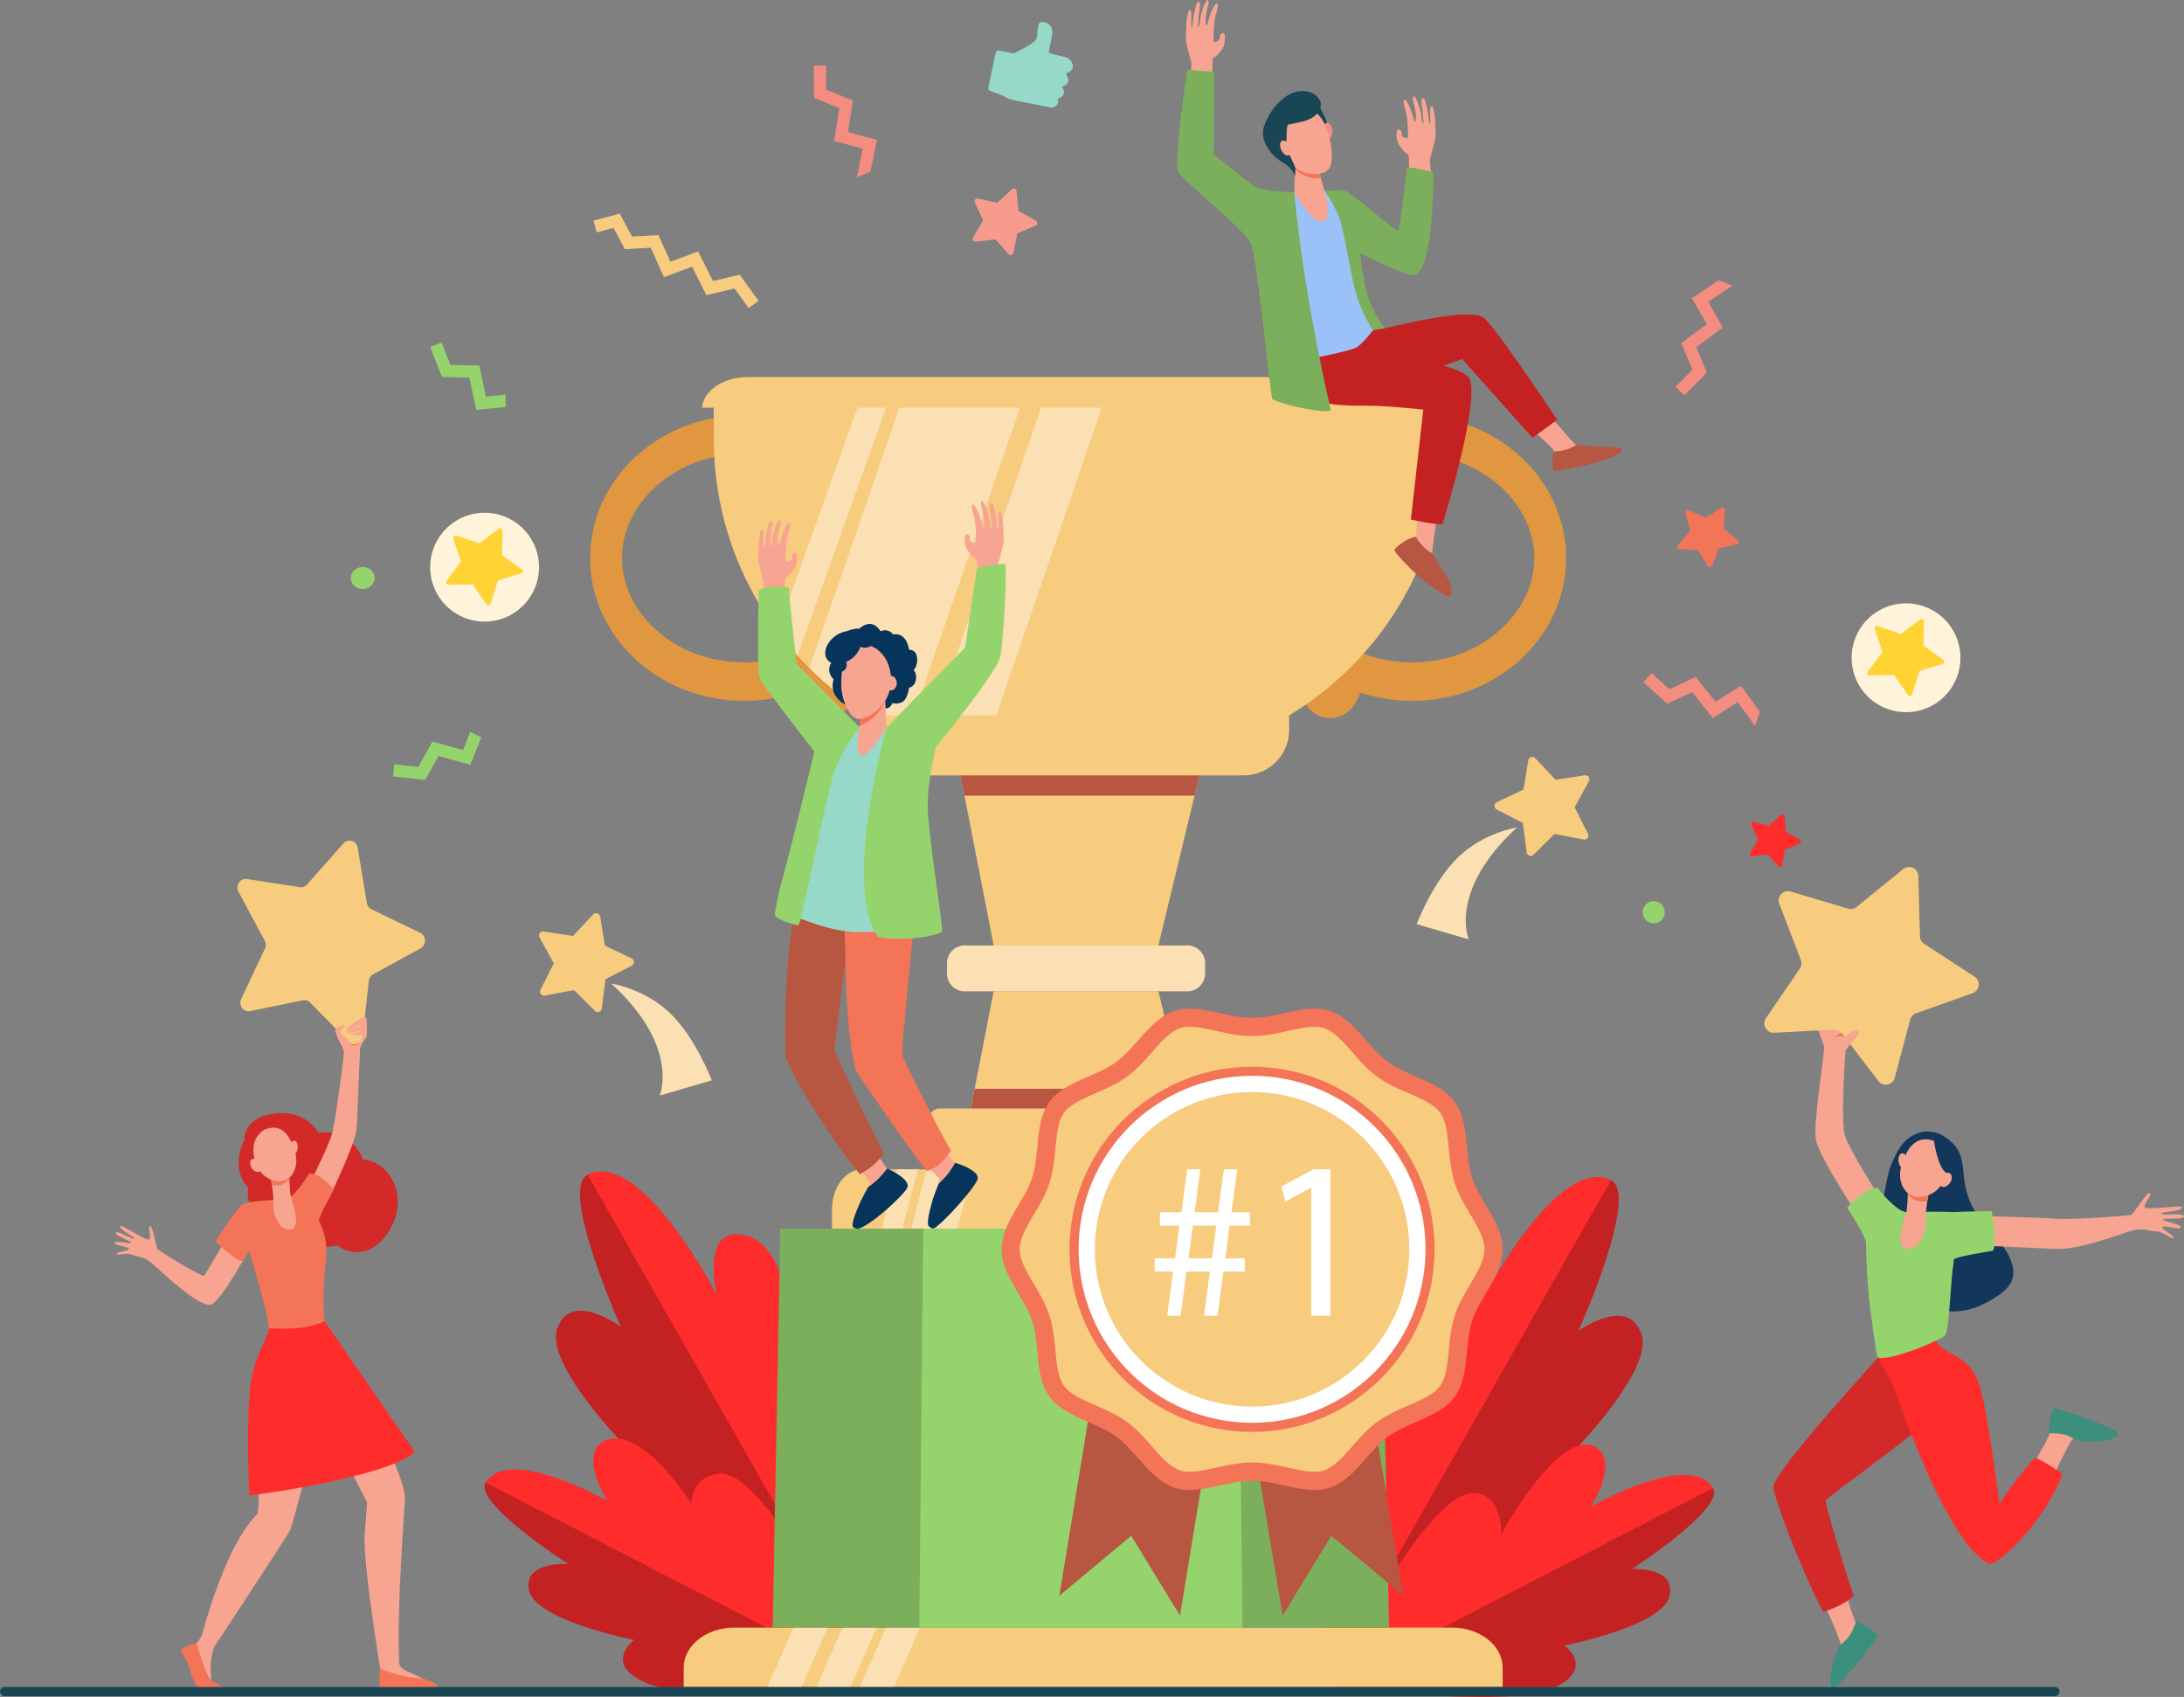 <svg id="Layer_1" data-name="Layer 1" xmlns="http://www.w3.org/2000/svg" viewBox="0 0 1897.45 1473.88"><rect x="0" y="0" width="1897.45" height="1473.88" fill="#808080" stroke="none"/><defs><style>.cls-1{fill:#c42222;}.cls-2{fill:#ff2c2c;}.cls-3{fill:#13375b;}.cls-4{fill:#f7a491;}.cls-5{fill:#d32929;}.cls-6{fill:#3c8f7c;}.cls-7{fill:#95d46c;}.cls-8{fill:#f47458;}.cls-9{fill:#f7cc7f;}.cls-10{fill:#f47257;}.cls-11{fill:#e0973f;}.cls-12{fill:#fae0b2;}.cls-13{fill:#b75742;}.cls-14{fill:#7caf5b;}.cls-15{fill:#184655;}.cls-16{fill:#fff;}.cls-17{fill:#f8a492;}.cls-18{fill:#9bc1f9;}.cls-19{fill:#f48c7f;}.cls-20{fill:#07345a;}.cls-21{fill:#96d9c9;}.cls-22{fill:#f79c8d;}.cls-23{fill:#fff3d9;}.cls-24{fill:#fed333;}</style></defs><title>isometric_success</title><path class="cls-1" d="M1832.55,1995.48s186.12-91.77,218.12-139.63-15-50.57-15-50.57,83-80.78,71.37-114.78-54.71-2.82-54.71-2.82,53.4-118.88,28.22-130.83c-46.9-22.26-112.69,105.65-112.69,105.65s14.14-55.57-18.16-53.76c-48.71,2.72-46.69,128.41-46.69,128.41s-5.5-48.19-34.86-32.54C1815.44,1732.7,1832.55,1995.48,1832.55,1995.48Z" transform="translate(-680.94 -531.79)"/><path class="cls-2" d="M1857.51,1685.17c22.92-12.72,45.76,24.46,45.76,24.46s-2.32-98.17,46.39-100.89c32.3-1.81,18.16,53.76,18.16,53.76s65.79-127.91,112.69-105.65l-248.17,436.58C1830.59,1963,1812.1,1710.37,1857.51,1685.17Z" transform="translate(-680.94 -531.79)"/><path class="cls-1" d="M1837.36,1996.61s152.22,18.91,191.63,2.06,11.17-37.66,11.17-37.66,84.62-16.63,91.15-42.59-32.51-23.89-32.51-23.89,81.15-52.54,70.3-70.23c-20.21-32.94-113.22,20.1-113.22,20.1s31.4-28.91,10.52-40.91c-31.49-18.09-81.31,61.13-81.31,61.13s3.1-19.53-21.57-21.69C1919.25,1839,1837.36,1996.61,1837.36,1996.61Z" transform="translate(-680.94 -531.79)"/><path class="cls-2" d="M1962.52,1828.74c24.67,2.16,22.57,35.88,22.57,35.88s50.72-93.9,82.21-75.81c20.88,12-3.83,51.4-3.83,51.4s85.42-48.85,105.63-15.91l-332.2,171.47C1848.2,1976,1921.17,1825.11,1962.52,1828.74Z" transform="translate(-680.94 -531.79)"/><path class="cls-1" d="M1439.48,1990.68s-186.11-91.77-218.12-139.63,15.05-50.57,15.05-50.57-83.06-80.78-71.37-114.78,55.28-1.51,55.28-1.51-54-120.19-28.8-132.14c46.9-22.26,112.7,105.65,112.7,105.65s-14.14-55.57,18.16-53.76c48.7,2.72,46.69,128.41,46.69,128.41s5.5-48.19,34.86-32.53C1456.6,1727.9,1439.48,1990.68,1439.48,1990.68Z" transform="translate(-680.94 -531.79)"/><path class="cls-2" d="M1414.52,1680.37c-22.92-12.72-45.75,24.46-45.75,24.46s2.31-98.17-46.39-100.89c-32.3-1.81-18.16,53.76-18.16,53.76s-65.8-127.91-112.7-105.65l248.18,436.59C1441.45,1958.15,1459.94,1705.57,1414.52,1680.37Z" transform="translate(-680.94 -531.79)"/><path class="cls-1" d="M1434.67,1991.82s-152.21,18.9-191.63,2.06-11.16-37.66-11.16-37.66-84.63-16.64-91.16-42.59,33.87-23.41,33.87-23.41-82.5-53-71.65-70.72c20.21-32.94,113.22,20.11,113.22,20.11s-31.4-28.92-10.52-40.91c31.48-18.1,81.3,61.12,81.3,61.12s-3.09-19.53,21.58-21.69C1352.79,1834.25,1434.67,1991.82,1434.67,1991.82Z" transform="translate(-680.94 -531.79)"/><path class="cls-2" d="M1305.92,1811.68c-24.67,2.17-24.28,26.13-24.28,26.13s-45.42-71.89-76.9-53.8c-20.88,12,3.82,51.4,3.82,51.4s-85.41-48.85-105.62-15.91L1435.13,1991C1423.84,1971.24,1347.27,1808.06,1305.92,1811.68Z" transform="translate(-680.94 -531.79)"/><path class="cls-3" d="M2323.49,1544.73c4.58-11,9.24-22.06,21.12-27.64,9.61-4.52,19.66-2.82,28.2,3.61,24.21,18.2,3.11,38.26,30.67,72.77,8.56,10.73,18.92,19.39,24.06,32,7.18,17.59-1.38,26-15.08,34.47-65.59,40.31-100-42.47-98.74-61.4C2314.64,1584.41,2320.54,1551.83,2323.49,1544.73Z" transform="translate(-680.94 -531.79)"/><path class="cls-4" d="M2284,1911.8a187.36,187.36,0,0,0,9,28.92c.33.72,3.35,3.3,3.71,4-.95,18-12,29.07-22.5,37,2-9.13,6.84-19.7,6.1-21.69a255.34,255.34,0,0,0-15.31-35.75C2273.92,1923,2276.91,1917.5,2284,1911.8Z" transform="translate(-680.94 -531.79)"/><path class="cls-5" d="M2324.48,1697.91l55.84,42.41s-27.65,26.6-38,36.48-74.36,55.92-75.26,58.19c-.67,1.68,14.56,54.6,24.38,82.85-5.9,6-18.9,11.94-26.6,13.89-19.35-36.94-43.14-100-43.14-108.54C2221.68,1809.25,2324.48,1697.91,2324.48,1697.91Z" transform="translate(-680.94 -531.79)"/><path class="cls-4" d="M2481.11,1782.52c-1.82,1.77-14,25.39-18.56,38-6.75-4.26-10.83-9.32-18.38-12.18,5.95-8.61,17.56-29.34,18.51-34.27,2.27-11.7,4.92-13.42,4.92-13.42s39.23,13.27,41.84,17S2488.44,1775.37,2481.11,1782.52Z" transform="translate(-680.94 -531.79)"/><path class="cls-6" d="M2462.23,1776.7c-3.05,0,.26-13.75,1-16.92.78-3.56,2.85-4.63,3.36-4.76,1.39-.34,45,14.41,52.35,19.71a8.42,8.42,0,0,1,1.53,1.75c4,7.52-31.9,9-37.07,5.66C2478.76,1779.22,2475.92,1776.66,2462.23,1776.7Z" transform="translate(-680.94 -531.79)"/><path class="cls-2" d="M2312.55,1710.43l48.74-19.69c-.19.08.3,2,.34,2.13,4.57,17.79,29,10.93,39,41.84,7.11,21.84,17.53,103.52,17.53,103.52s7.38-14,30.31-39.88c1.78-2,24.37,13.52,24.37,13.52-16.8,44.54-58.06,80.73-63.64,78.17-37.74-17.32-83.07-153.93-83-153.92C2321.92,1727.76,2312.55,1710.43,2312.55,1710.43Z" transform="translate(-680.94 -531.79)"/><path class="cls-4" d="M2310.75,1566.66s-22.85-36.19-26.83-48.23,0-69.37.34-73.45,14.2-15.21,12-18.41-21.25-5.82-24.45-5.19-9.42,0-12,2.63c-.34.33,6.06,15.43,5.93,17.77-.91,16-10,66.85-7,80.6,3.41,15.82,37.36,66.37,37.36,66.37Z" transform="translate(-680.94 -531.79)"/><path class="cls-4" d="M2393.76,1587.74s61.15,1.52,74.58,2.62,62.14-2.95,64-3.17,14.36-21.35,16.44-19.08-6.95,10.48-4.16,12.61,32.75-2.64,32.36-.43c-.75,4.15-18.23,3.62-18.21,5.62s18.3-1.12,19.54,2.2-17.59,1.35-18.34,2.83,17.46,4.2,15.6,7.29c-1,1.68-16.14-2.8-16.06-.51s11.1,7.49,9.75,9.31-8.66-5.59-15.06-5.69-11-3.43-21.2-.62-45.05,16.84-66.85,15.81-70-3.18-70-3.18Z" transform="translate(-680.94 -531.79)"/><path class="cls-7" d="M2304,1651.59c-.83-10.08-2.24-37.3-1.79-40.64-3-10.48-14.18-26-16.51-30.4,0,0,15.1-17.11,26.29-17,0,0,11.92,15,20.76,19.65.13,0,3.13,1.33,4.44,1.33,8.54-.07,38.36-1,43.93.69l-3.15,46.09c-1.61,2.64-3.55,55.64-6.85,60s-51.31,24.22-59.27,19.09C2311.55,1710.24,2305.7,1672,2304,1651.59Z" transform="translate(-680.94 -531.79)"/><path class="cls-7" d="M2365.6,1586.33c5.5-2.63,45.69-2.54,45.69-2.54s5.56,27.72,1.07,34.38c0,0-35.6,5.3-34.59,8.22Z" transform="translate(-680.94 -531.79)"/><path class="cls-4" d="M2356.66,1567.59s-3.09,16-2.47,22.3-2.36,26.63-15.71,26.7-2.53-25.84-1.28-32,1.56-25.32,1.56-25.32Z" transform="translate(-680.94 -531.79)"/><path class="cls-8" d="M2338.48,1568.85c.21-5.23.28-9.6.28-9.6l17.9,8.34s-.63,3.27-1.27,7.44C2347.56,1576.6,2341.88,1573.7,2338.48,1568.85Z" transform="translate(-680.94 -531.79)"/><path class="cls-4" d="M2363.2,1523.47a22.13,22.13,0,0,1,9.42,12.12c2.52,8.29-.35,29.69-18.16,34.86s-25.54-11.78-21.87-25S2344.24,1515.39,2363.2,1523.47Z" transform="translate(-680.94 -531.79)"/><path class="cls-4" d="M2330.36,1540.28c.35,3.56,2.31,6.28,4.38,6.08s3.48-3.26,3.13-6.82-2.32-6.28-4.39-6.07S2330,1536.72,2330.36,1540.28Z" transform="translate(-680.94 -531.79)"/><path class="cls-6" d="M2293.16,1941.16c1-2.87,12.7,5.75,15.44,7.48,3.09,1.95,3.39,4.25,3.33,4.78-.14,1.39-27.81,38-36.09,43.19a4.92,4.92,0,0,1-3,.39c-4.75-1.65,1.88-31,7.85-37C2284.57,1956.15,2288.54,1954,2293.16,1941.16Z" transform="translate(-680.94 -531.79)"/><path class="cls-9" d="M2394.69,1394.42l-49.09,17.45a8.07,8.07,0,0,0-5.09,5.53l-13.44,50.47a8,8,0,0,1-14.18,2.82l-31.79-41.45a8.07,8.07,0,0,0-6.82-3.15l-52,2.71a8.1,8.1,0,0,1-7.09-12.66l29.45-43.07a8.12,8.12,0,0,0,.87-7.48l-18.72-48.79a8.06,8.06,0,0,1,9.8-10.65l50,14.83a8,8,0,0,0,7.36-1.46l40.46-32.87a8.07,8.07,0,0,1,13.14,6.07L2349,1345a8.12,8.12,0,0,0,3.68,6.57l43.73,28.48A8.1,8.1,0,0,1,2394.69,1394.42Z" transform="translate(-680.94 -531.79)"/><path class="cls-4" d="M2296,1427.07c1.83,2.69-8.09,11.21-10.84,15.92l-6.23-8.49C2282,1433.9,2293.86,1424,2296,1427.07Z" transform="translate(-680.94 -531.79)"/><path class="cls-3" d="M2361.11,1522.38s3.23,23.88,10.95,28.19,4.49,14.9,4.49,14.9,7-24.59.9-32.49S2361.11,1522.38,2361.11,1522.38Z" transform="translate(-680.94 -531.79)"/><path class="cls-4" d="M2367.49,1554c-2.09,3.11-2.08,6.78,0,8.19s5.5,0,7.6-3.07,2.08-6.78,0-8.19S2369.58,1550.89,2367.49,1554Z" transform="translate(-680.94 -531.79)"/><path class="cls-10" d="M2281,1429.07a2.09,2.09,0,0,0,.14.17l2.26,3c-1.66-.45-4.83-1.35-7.91.76C2275.45,1433,2276.47,1430.77,2281,1429.07Z" transform="translate(-680.94 -531.79)"/><path class="cls-4" d="M939.41,1694.36c.6.25-7.95,11.28-16.28,19.07-6.72,8.43-13,18.41-15.19,29.29-3.3,16.55-.55,98.28-3.43,104.1-24.65,24.1-42.5,84.59-47.51,103a19.77,19.77,0,0,1-5.7,9.36h0l1.1,20.86,12.25,11.28s-2.73-17,2.72-29.6c0,0,62.07-94,65.75-101.18,7-20.46,32.68-125.3,32.68-125.3l6-24.1Z" transform="translate(-680.94 -531.79)"/><path class="cls-8" d="M837.88,1965.93s7.75,12,8.42,16.61,4.79,15.21,9.36,15.88c1,.15,18.8,1.46,18.67-.76-.1-1.7-6.53-4.12-9.52-6.19-5.16-3.56-13.17-32.59-13.17-32.59S838.22,1962.21,837.88,1965.93Z" transform="translate(-680.94 -531.79)"/><path class="cls-4" d="M992.46,1730.59s40,85.48,40.24,100.51c.21,12.88-7,85.16-5,145.35.07,2.18,2.82,5.06,6.83,6.9,2.25,1,13.14,5.9,13.14,5.9l1.5,3.89-37.5-2.67-.53-10.24s-14.92-90-13.4-115.5c.24-4,2.18-28,2.18-28l-45.09-87,28.36-37.26Z" transform="translate(-680.94 -531.79)"/><path class="cls-5" d="M996.21,1538.73c-6.06-16.14-21.88-25.92-38.36-22.9a36.15,36.15,0,0,0-22.66-16.18c-18.1-3.88-42.57,3.27-41.91,22.43-7,12.87-7.29,31.27,3.46,41.06-3.74,17.31,12.47,34,33.54,33.43,7.34,12.1,21.32,19.89,35.22,18.23,3.34-.4,8.43-1.23,9.27-1-1.06-.19,22.33,17.74,42.15-9.84C1037.15,1575.79,1022.94,1541.73,996.21,1538.73Z" transform="translate(-680.94 -531.79)"/><path class="cls-4" d="M993.82,1441.92a37,37,0,0,1,3.6-6.59l1.56-2.28c.19-.41.34-.75.42-1,.68-2,.16-8.52.16-8.52l-13.68,3.31-3,7.9c-3-1.41-8.24-12-10.14-9.45-2.24,3,6.21,16,6.88,19.53s-7.27,58.22-9.56,69.08-17.77,41.18-17.77,41.18l14.16,18s22.69-46.23,24.18-60.35c.16-1.48.34-3.7.53-6.45Z" transform="translate(-680.94 -531.79)"/><path class="cls-4" d="M899.54,1613.19l-16.8-14.25s-13.61,22.69-24.51,41.19c-10.82-3.91-38.76-22.13-40.14-23s-4.44-21.43-6.81-20.34,1.82,10.87-1.06,11.6-24.38-13.65-24.82-11.73c-.83,3.6,12.84,9.32,12.15,10.93s-13.74-7.34-15.82-5.11,13.11,7.27,13.19,8.73-14.89-2.77-14.5.37c.22,1.7,13.4,3.42,12.57,5.24s-11.1,2.11-10.67,4.05,8.57-1.45,13.54.73,9.64,1.11,16.58,6.95,41,39.22,51.64,36.36C873.36,1662.45,899.54,1613.19,899.54,1613.19Z" transform="translate(-680.94 -531.79)"/><path class="cls-8" d="M900.82,1833.27s0,0,0,0Z" transform="translate(-680.94 -531.79)"/><path class="cls-8" d="M958,1592c1.07-6.57,11.24-23,12.85-27,0,0-11.79-15-21.36-13.85,0,0-12.87,21.32-20.18,22s-33,1.83-37.55,4.56-23.64,32.12-23.64,32.12,17.19,17.56,24.11,17.52c0,0,3.68-7.24,5.14-8.82,1,3.36,17.06,55.26,17,67l.13.1a33.63,33.63,0,0,0,48.37-6.22h0a267,267,0,0,1-.59-31.1C963.54,1624.94,968.27,1612.51,958,1592Z" transform="translate(-680.94 -531.79)"/><path class="cls-2" d="M1041.39,1792.78l-78.47-113.37a77,77,0,0,1-14.59,4.67c-11.25,2.17-22.52,1.82-33.91,1.45a7.14,7.14,0,0,1-.07,1.11c-1.3,9.35-13.7,23.82-16.26,52.18-2.9,32.19-1.14,88.11-.16,91.78C950.1,1824.26,1026.58,1808.31,1041.39,1792.78Z" transform="translate(-680.94 -531.79)"/><path class="cls-8" d="M995.63,1433.4s-4.93,3.3-9.12,2.24a17.13,17.13,0,0,1-6.11-2.62s2.31,4.22,5.73,6.06C992,1442.24,995.63,1433.4,995.63,1433.4Z" transform="translate(-680.94 -531.79)"/><path class="cls-9" d="M898.33,1410,944,1400.6a7,7,0,0,1,6.42,2l33.36,33.92a7.13,7.13,0,0,0,12.17-4.49l5.45-48.23a7.51,7.51,0,0,1,3.79-5.76l41.15-22.58A7.67,7.67,0,0,0,1046,1342l-42.26-20.4a7.46,7.46,0,0,1-4.08-5.55l-7.93-47.88a7.13,7.13,0,0,0-12.39-3.84l-31.56,35.62a7,7,0,0,1-6.32,2.33l-46-7c-5.9-.9-10.22,5.66-7.3,11.1l22.75,42.41a7.81,7.81,0,0,1,.18,7l-20.53,43.55C887.83,1404.89,892.48,1411.22,898.33,1410Z" transform="translate(-680.94 -531.79)"/><path class="cls-4" d="M916.09,1554.23s2.76,14.86,2.2,20.72,2.11,24.76,14,24.82,2.26-24,1.14-29.77-1.39-23.52-1.39-23.52Z" transform="translate(-680.94 -531.79)"/><path class="cls-8" d="M932.31,1555.4c-.18-4.87-.24-8.92-.24-8.92l-16,7.75s.56,3,1.13,6.91C924.21,1562.6,929.28,1559.91,932.31,1555.4Z" transform="translate(-680.94 -531.79)"/><path class="cls-4" d="M910.24,1513.21a20.42,20.42,0,0,0-8.4,11.27c-2.26,7.71.31,27.6,16.21,32.4s22.8-11,19.53-23.27S927.17,1505.7,910.24,1513.21Z" transform="translate(-680.94 -531.79)"/><path class="cls-4" d="M939.57,1528.84c-.31,3.31-2.07,5.83-3.92,5.65s-3.1-3-2.78-6.34,2.06-5.83,3.91-5.64S939.88,1525.53,939.57,1528.84Z" transform="translate(-680.94 -531.79)"/><path class="cls-4" d="M906.42,1541.59c1.86,2.89,1.86,6.3,0,7.62s-4.91,0-6.78-2.86-1.86-6.3,0-7.62S904.55,1538.7,906.42,1541.59Z" transform="translate(-680.94 -531.79)"/><path class="cls-4" d="M997.94,1415.25c-3.08-.6-16.14,9.65-16,11.18s12.86-5,13.22-3.92c.28.82-14.26,4.63-13.5,6.09.52,1,13.57-1.75,13.91-1.11.55,1-10.88,1.42-10.15,2.53.86,1.28,11.74.75,11.74.75s2.19-3.52,2.42-4.84a10.69,10.69,0,0,0,.05-2.26c0-.72.28-1.35.18-2.16C999.38,1418.21,999.65,1415.58,997.94,1415.25Z" transform="translate(-680.94 -531.79)"/><path class="cls-4" d="M980.54,1423.09l-4.86,6-3.2-2.39a1.6,1.6,0,0,1,.1-1.34C973,1424.54,980.44,1420.87,980.54,1423.09Z" transform="translate(-680.94 -531.79)"/><path class="cls-8" d="M1011.57,1997.61h47.36c1.75-.16,2.18-1.57,1.57-2.44-1.25-1.8-6.77-3.12-13-6-10.9,1.14-34.62-6.31-36.34-8.8C1010.19,1985.39,1010.59,1997.39,1011.57,1997.61Z" transform="translate(-680.94 -531.79)"/><path class="cls-4" d="M976,1428.68s6.43,3.93,9.09,8.51a11.07,11.07,0,0,1,1.43,8.4l-11-13.55Z" transform="translate(-680.94 -531.79)"/><path class="cls-11" d="M1917.48,892.83c-1.15,5.38-2.19,10.94-5,15.44q-7.21,8.72-13.66,18c3-.21,6-.35,9-.35,29.67,0,57.27,10.45,77.73,29.42,18.28,17,28.35,38.68,28.35,61.18s-10.07,44.23-28.35,61.19c-20.46,19-48.06,29.41-77.73,29.41s-57.12-10.39-77.56-29.27c-1.49,4.41-3,8.79-4.45,13.19-10,5.07-17,17-17,30.93,0,18.52,12.43,33.54,27.76,33.54,12.06,0,22.29-9.31,26.13-22.28a142.68,142.68,0,0,0,45.15,7.29c73.86,0,133.73-55.52,133.73-124C2041.53,951,1986.81,897.43,1917.48,892.83Z" transform="translate(-680.94 -531.79)"/><path class="cls-11" d="M1317.75,892.83c1.15,5.38,2.19,10.94,5,15.44q7.21,8.72,13.67,18c-3-.21-6-.35-9-.35-29.67,0-57.27,10.45-77.73,29.42-18.28,17-28.35,38.68-28.35,61.18s10.07,44.23,28.35,61.19c20.46,19,48.06,29.41,77.73,29.41s57.12-10.39,77.56-29.27c1.49,4.41,3,8.79,4.45,13.19,10,5.07,17,17,17,30.93,0,18.52-12.43,33.54-27.76,33.54-12.06,0-22.29-9.31-26.13-22.28a142.58,142.58,0,0,1-45.15,7.29c-73.86,0-133.73-55.52-133.73-124C1193.7,951,1248.42,897.43,1317.75,892.83Z" transform="translate(-680.94 -531.79)"/><path class="cls-9" d="M1936.72,878.71V913c0,154.71-125.45,280.16-280.17,280.16-71.26-.95-120.15,6.42-187.8-23.53-97.49-42.75-167.67-140.71-167.67-256.63V878.71Z" transform="translate(-680.94 -531.79)"/><path class="cls-12" d="M1468.75,1169.58l.21.09,100.71-291H1464.83L1384.11,1112A280.52,280.52,0,0,0,1468.75,1169.58Z" transform="translate(-680.94 -531.79)"/><path class="cls-12" d="M1534.27,1189.21l106.26-310.5h-52.66L1486,1176.55A254,254,0,0,0,1534.27,1189.21Z" transform="translate(-680.94 -531.79)"/><path class="cls-12" d="M1373.89,1101.3l79.48-222.59h-25l-71.9,201.4Q1364.65,1091.15,1373.89,1101.3Z" transform="translate(-680.94 -531.79)"/><path class="cls-9" d="M1909,859.31H1330.43c-21.12,0-38.33,11.75-39.54,26.55h657.62C1947.29,871.06,1930.08,859.31,1909,859.31Z" transform="translate(-680.94 -531.79)"/><polygon class="cls-9" points="830.54 653.13 863.27 821.16 1006.41 821.16 1046.97 653.13 830.54 653.13"/><polygon class="cls-13" points="1046.98 653.14 1037.83 691.06 837.94 691.06 830.55 653.14 1046.98 653.14"/><polygon class="cls-9" points="1046.98 1029.05 830.55 1029.05 846.77 945.64 863.26 861 1006.43 861 1026.86 945.64 1046.98 1029.05"/><polygon class="cls-13" points="1046.98 1029.05 830.55 1029.05 846.77 945.64 1026.86 945.64 1046.98 1029.05"/><path class="cls-12" d="M838.16,821.17h193.36A15.44,15.44,0,0,1,1047,836.61v8.94A15.45,15.45,0,0,1,1031.52,861H838.16a15.44,15.44,0,0,1-15.44-15.44v-8.95a15.44,15.44,0,0,1,15.44-15.44Z"/><path class="cls-9" d="M816.24,962.8H1054a9,9,0,0,1,9,9v45.92a0,0,0,0,1,0,0H807.29a0,0,0,0,1,0,0V971.76A9,9,0,0,1,816.24,962.8Z"/><path class="cls-9" d="M1828.35,1582.26V1599h-424.6v-16.7c0-19.23,11.74-34.85,26.2-34.85h372.19C1816.61,1547.41,1828.35,1563,1828.35,1582.26Z" transform="translate(-680.94 -531.79)"/><polygon class="cls-12" points="822.77 1015.63 809.34 1067.17 791.62 1067.17 805.05 1015.63 822.77 1015.63"/><polygon class="cls-12" points="797.4 1015.63 783.97 1067.17 766.23 1067.17 779.68 1015.63 797.4 1015.63"/><polygon class="cls-12" points="845.33 1015.63 831.9 1067.17 814.15 1067.17 827.61 1015.63 845.33 1015.63"/><path class="cls-9" d="M1986.44,1980.31V1997h-711.5v-16.69c0-19.24,19.67-34.85,43.91-34.85h623.68C1966.77,1945.46,1986.44,1961.07,1986.44,1980.31Z" transform="translate(-680.94 -531.79)"/><polygon class="cls-12" points="761.51 1413.67 739 1465.21 709.31 1465.21 731.82 1413.67 761.51 1413.67"/><polygon class="cls-12" points="719 1413.67 696.49 1465.21 666.76 1465.21 689.3 1413.67 719 1413.67"/><polygon class="cls-12" points="799.31 1413.67 776.8 1465.21 747.07 1465.21 769.62 1413.67 799.31 1413.67"/><path class="cls-9" d="M1800.94,1153.16v12.6a39.45,39.45,0,0,1-39.44,39.48h-285a39.47,39.47,0,0,1-39.48-39.48v-12.6Z" transform="translate(-680.94 -531.79)"/><polygon class="cls-14" points="1206.78 1413.67 671.35 1413.67 677.88 1067.18 1199.6 1067.18 1206.78 1413.67"/><polygon class="cls-7" points="1079.45 1413.67 798.68 1413.67 802.1 1067.18 1075.69 1067.18 1079.45 1413.67"/><path class="cls-15" d="M2466.21,1997H685a4,4,0,0,0-4,4h0a4,4,0,0,0,4,4H2466.21a4,4,0,0,0,4-4h0A4,4,0,0,0,2466.21,1997Z" transform="translate(-680.94 -531.79)"/><polygon class="cls-13" points="1025.19 1403.25 982.73 1333.93 920.34 1386.03 984.54 995.11 1089.39 1012.33 1025.19 1403.25"/><polygon class="cls-13" points="1219.15 1385.84 1156.63 1333.88 1114.33 1403.3 1049.23 1012.52 1154.04 995.06 1219.15 1385.84"/><path class="cls-8" d="M1986.44,1616.87c0,22.59-19.91,41.75-26.53,62.13-6.86,21.12-2.24,48.28-15,65.86-12.92,17.75-40.26,21.7-58,34.62-17.58,12.8-29.71,37.65-50.83,44.51-20.38,6.62-44.71-6.14-67.3-6.14s-46.91,12.76-67.29,6.14c-21.12-6.86-33.25-31.71-50.83-44.51-17.76-12.92-45.1-16.87-58-34.62-12.8-17.58-8.19-44.74-15-65.86-6.62-20.38-26.53-39.54-26.53-62.13s19.91-41.74,26.53-62.12c6.85-21.12,2.24-48.28,15-65.86,12.92-17.76,40.26-21.7,58-34.62,17.58-12.8,29.71-37.66,50.83-44.51,20.38-6.62,44.71,6.14,67.29,6.14s46.92-12.76,67.3-6.14c21.12,6.85,33.26,31.71,50.83,44.51,17.76,12.92,45.1,16.87,58,34.62,12.79,17.58,8.18,44.74,15,65.86C1966.53,1575.13,1986.44,1594.29,1986.44,1616.87Z" transform="translate(-680.94 -531.79)"/><path class="cls-9" d="M1823,1810.1c-6.85,0-14.81-1.75-23.24-3.61-10-2.18-20.25-4.44-31-4.44s-21.07,2.26-31,4.44c-8.43,1.86-16.4,3.6-23.24,3.6a26,26,0,0,1-8.16-1.13c-8.71-2.82-16.52-11.69-24.79-21.08-6.54-7.44-13.31-15.12-21.63-21.17s-17.91-10.26-27.08-14.25c-11.41-5-22.18-9.65-27.46-16.9s-6.33-18.77-7.54-31.1c-1-10-2-20.33-5.24-30.34-3.13-9.61-8.28-18.32-13.27-26.73-6.43-10.83-12.49-21.07-12.49-30.52s6.06-19.68,12.49-30.51c5-8.42,10.14-17.12,13.26-26.73,3.26-10,4.27-20.35,5.25-30.35,1.21-12.32,2.35-24,7.54-31.09s16.05-11.94,27.46-16.9c9.17-4,18.66-8.12,27.09-14.25s15.08-13.74,21.63-21.17c8.27-9.39,16.07-18.26,24.78-21.09a26.26,26.26,0,0,1,8.16-1.12c6.85,0,14.81,1.74,23.24,3.6,10,2.18,20.25,4.44,31,4.44s21.06-2.26,31-4.44c8.43-1.86,16.4-3.6,23.24-3.6a26.26,26.26,0,0,1,8.16,1.12c8.71,2.83,16.52,11.7,24.79,21.09,6.54,7.43,13.31,15.12,21.63,21.17s17.91,10.26,27.08,14.25c11.41,5,22.18,9.65,27.46,16.9s6.33,18.77,7.54,31.1c1,10,2,20.33,5.24,30.34,3.13,9.61,8.29,18.32,13.28,26.73,6.42,10.83,12.48,21.07,12.48,30.51s-6.06,19.69-12.49,30.52c-5,8.41-10.14,17.12-13.26,26.73-3.25,10-4.27,20.34-5.25,30.34-1.21,12.33-2.35,24-7.54,31.1s-16,11.94-27.46,16.9c-9.17,4-18.66,8.11-27.09,14.25s-15.08,13.73-21.62,21.17c-8.27,9.39-16.08,18.26-24.79,21.08A25.93,25.93,0,0,1,1823,1810.1Z" transform="translate(-680.94 -531.79)"/><circle class="cls-8" cx="1768.73" cy="1616.87" r="158.6" transform="translate(-758.44 2612.88) rotate(-82.04)"/><circle class="cls-16" cx="1087.79" cy="1085.09" r="150.69"/><circle class="cls-9" cx="1768.73" cy="1616.87" r="136.62" transform="translate(-695.34 2686.07) rotate(-84.35)"/><path class="cls-16" d="M1695,1674.55l5.08-38.34h-16v-11.54h17.8l3.72-28.36H1688.7v-11.54h18.59l5.08-37.36h11.35l-4.89,37.36h20.34l5.08-37.36h11.54l-4.89,37.36h16v11.54h-17.8l-3.52,28.36h16.82v11.54h-18.58l-5.08,38.34H1727l5.09-38.34h-20.35l-5.08,38.34Zm38.92-49.88,3.71-28.36h-20.34l-3.71,28.36Z" transform="translate(-680.94 -531.79)"/><path class="cls-16" d="M1820.15,1563.45h-.39l-22.1,11.93-3.33-13.1,27.78-14.87h14.66v127.14h-16.62Z" transform="translate(-680.94 -531.79)"/><path class="cls-17" d="M1927.42,654.39c-1.49,6.13-4.18,15.82-4.18,15.82.21,2.67,1,13.75,1.94,27.34l-20-8s.24-22.14-.65-23.5c-.75-1.14-2,.29-8.14-8.47-1.77-2.53-2.1-7.05-2.1-7.05s-.36-5.56.89-6.08a2.59,2.59,0,0,1,3.13,1.27c.45,1,.34,3.2.79,4.16s3.34,2.12,4.56,2.06-.16-16.45-.16-16.45-.68-4.64-1-6.17c-.29-1.29-1.47-5.09-1.47-5.09s-1.39-5.52.32-5.94c1-.25,3.59,4.23,5.35,9,1.9,5.12,3,10.55,3.52,10.48,1.27-.17.6-9.16.6-9.16a28.81,28.81,0,0,1-1.24-6.06c-1.2-2.38-2-6.79.12-7.16.39-.07,3.17,5.54,3.17,5.54s1.1,4,1.73,5.8c1.13,3.25,1.3,8.39,1.88,10.66.49,1.89.94,1.11,1.14,1.19a49.09,49.09,0,0,0-.43-6.11c-.16-1.8,0-3.88-.46-5.93a44.06,44.06,0,0,1-.85-6.26c-.34-4.65,2.58-4.17,3.6.08.38,1.61.79,3.38,1.19,5.17,1.57,7,1.53,13.68,2.28,13.74,1,.07.33-12.15.33-12.15s1.5-6.77,3-.49a54.93,54.93,0,0,1,1.53,13.49C1927.63,641.9,1928.92,648.26,1927.42,654.39Z" transform="translate(-680.94 -531.79)"/><path class="cls-14" d="M1926.12,681.17s-22.5-5.39-22.72-3.58c-4.72,39.59-6.85,53.9-7.65,54.31-2.73,1.41-38.88-31.65-45.32-33.89-3.09-1.07-6.44-.89-9.66-.8-7.67.23-9.18.26-9.18.26h-.28l0,7.22c8.64,7.77,28.42,125.5,30.08,125.43,1.87-.09,41,9.75,40.27,6.45-.12-.53-26.51-22.13-34-53.29-2.51-10.47-3.75-21.73-5.12-31.59,8.69,4.35,42.61,21,48,18.84C1927.3,763.68,1926.12,681.17,1926.12,681.17Z" transform="translate(-680.94 -531.79)"/><path class="cls-4" d="M1993.44,890.21s36.37,28.49,37.58,33.54c1.75,7.27,35.06-2.29,27-3.77-1.85-.34-7.77-1.84-8.25-2.1-2.6-1.39-35-40.39-35-40.39Z" transform="translate(-680.94 -531.79)"/><path class="cls-13" d="M2073.66,920l-23.22-1.89s-6.64,5.49-19.39,5.75a29.74,29.74,0,0,0-1.07,12.64c.16,1.17.36,4.72,1.55,4.64,4.29-.29,15.72-3.13,28.74-5.74,0,0,17.5-3.7,27.61-9.75S2073.66,920,2073.66,920Z" transform="translate(-680.94 -531.79)"/><path class="cls-1" d="M1830.48,818.75a159.09,159.09,0,0,0,56.09-2.42c34.08-8,71.77-15.34,82.82-8.92,8.88,5.16,64.39,89,64.39,89l-21.44,15.65-61.11-68.44s-78,28.77-95.49,25.58C1815.86,862,1815.29,830.12,1830.48,818.75Z" transform="translate(-680.94 -531.79)"/><polygon class="cls-1" points="1178.66 270.04 1205.31 301.71 1155.87 316.77 1149.54 286.96 1178.66 270.04"/><path class="cls-4" d="M1913.76,946.48s-1.62,44-2.63,51.44,18.67,29.75,16.16,22c-.58-1.79-2.07-7.7-2.07-8.25,0-2.95,7.29-53.13,7.29-53.13Z" transform="translate(-680.94 -531.79)"/><path class="cls-13" d="M1939.86,1035.93l-14.52-23.62s-8-3.23-14.28-14.33a29.73,29.73,0,0,0-11.63,5.06c-1,.71-7.46,5.46-7,6.56,1.66,4,10.52,12.69,20.21,22.15,0,0,13.73,11.07,23.85,17.09S1939.86,1035.93,1939.86,1035.93Z" transform="translate(-680.94 -531.79)"/><path class="cls-1" d="M1956.92,859.75c-9.31-12.41-84.47-24.21-84.47-24.21l-21-40.28-46.35,28.58s4.64,36.88,8.12,46.73c4.63,13.13,35.77,13.8,54.8,13.6,17.5-.18,49.47,3.39,49.47,3.39L1906.72,983s21.25,4.84,27.22,4.06C1934.62,986.92,1968.51,875.2,1956.92,859.75Z" transform="translate(-680.94 -531.79)"/><path class="cls-18" d="M1831.57,697.55,1805.42,699s-.6.18-.78.22c-2.13.39-.2,76.59,1.7,105s5.76,40.41,5.76,40.41,35.46-6.29,46.34-10.52c4.52-1.75,15.45-15.42,15.45-15.42s-11.17-15-16.79-39.4c-4.34-18.81-9.69-52.15-12.76-59.11C1837.31,704.25,1831.57,697.55,1831.57,697.55Z" transform="translate(-680.94 -531.79)"/><path class="cls-4" d="M1806.17,675.92l-.75,23.09s16.93,29.16,25.62,25.1c7.29-3.41.82-25.6.82-25.6s-1.27-5.08-3-10.93c-1.22-4.08-2.24-8.5-2.16-11.75C1826.86,667.94,1806.17,675.92,1806.17,675.92Z" transform="translate(-680.94 -531.79)"/><path class="cls-8" d="M1826.68,675.83c.18-7.89-20.51.09-20.51.09l-.08,2.26a12,12,0,0,0,2.31,2.63,28.53,28.53,0,0,0,20.16,5.8A39.78,39.78,0,0,1,1826.68,675.83Z" transform="translate(-680.94 -531.79)"/><path class="cls-15" d="M1826.39,623.27s8.62,13,9.27,23.94a56.72,56.72,0,0,1-1.68,18.41l-27.68-33.08Z" transform="translate(-680.94 -531.79)"/><path class="cls-19" d="M1838.52,645c.39,3.84-1.1,7.13-3.33,7.35s-4.34-2.69-4.73-6.52,1.1-7.13,3.32-7.35S1838.13,641.14,1838.52,645Z" transform="translate(-680.94 -531.79)"/><path class="cls-4" d="M1797.35,637.84c-.64-.14-.57,31.71,8.66,39.21s25.3,8.15,30,.6c5.19-8.35.25-41.91-13.48-49S1797.35,637.84,1797.35,637.84Z" transform="translate(-680.94 -531.79)"/><path class="cls-15" d="M1795,618.09c-7,6.18-10.46,10.69-15.23,21.68-5.87,13.51,5.77,27.5,15.52,33.06s10.57,12.29,10.57,12.29l.4-4.15a10.46,10.46,0,0,0-.12-3.81,18.36,18.36,0,0,0-1.39-3.36c-.83-1.78-3.5-7.86-4.54-9.46-2.74-4.24-3.29-5.15-1.93-9.18,1-3.09-.16-9.92,1.45-15l13.13-2.83s8.22-2,12.37-6.76C1837.15,616.79,1813.59,601.47,1795,618.09Z" transform="translate(-680.94 -531.79)"/><path class="cls-4" d="M1801.41,658.65c1.62,3.49,1.28,7.09-.75,8s-5-1.13-6.6-4.63-1.29-7.09.75-8S1799.8,655.15,1801.41,658.65Z" transform="translate(-680.94 -531.79)"/><path class="cls-17" d="M1711.94,570.78c1.49,6.14,4.18,15.83,4.18,15.83-.21,2.66-1,13.75-1.93,27.33l20-8s-.24-22.14.65-23.49c.75-1.15,2,.28,8.14-8.48,1.77-2.53,2.1-7.05,2.1-7.05s.36-5.56-.89-6.08a2.61,2.61,0,0,0-3.13,1.28c-.45,1-.33,3.2-.79,4.16s-3.34,2.12-4.55,2.06.15-16.45.15-16.45.68-4.65,1-6.17c.3-1.3,1.48-5.1,1.48-5.1s1.38-5.52-.33-5.94c-1-.25-3.58,4.24-5.35,9-1.9,5.12-3,10.56-3.52,10.48-1.27-.17-.6-9.15-.6-9.15a29,29,0,0,0,1.24-6.06c1.2-2.38,2-6.8-.11-7.16-.39-.07-3.18,5.54-3.18,5.54s-1.09,3.95-1.73,5.79c-1.13,3.26-1.3,8.4-1.88,10.67-.49,1.88-.93,1.11-1.13,1.18s.11-2.54.42-6.11c.16-1.8-.05-3.88.46-5.93a44.06,44.06,0,0,0,.85-6.26c.34-4.65-2.58-4.17-3.59.08-.39,1.62-.79,3.39-1.2,5.18-1.57,7-1.53,13.68-2.28,13.73-1,.08-.33-12.15-.33-12.15s-1.5-6.76-3-.48a54.83,54.83,0,0,0-1.53,13.48C1711.73,558.29,1710.45,564.65,1711.94,570.78Z" transform="translate(-680.94 -531.79)"/><path class="cls-14" d="M1805.42,699s-25.92-1.21-32.61-4.23c-4-1.84-37.36-28.68-37.36-28.68l.37-71.86-23.43-1.78s-12.14,79.43-7.93,88.12c4.34,9,53.1,45.95,62.85,62,5.62,9.24,17.33,134.91,19.1,136,12.62,6.57,51.58,13.13,50.66,9.14C1811.71,777.69,1805.42,699,1805.42,699Z" transform="translate(-680.94 -531.79)"/><path class="cls-17" d="M1340.28,1022.06c1.49,6.13,4.18,15.82,4.18,15.82-.21,2.67-1,13.75-1.93,27.34l20-8s-.24-22.14.65-23.5c.75-1.14,2,.29,8.14-8.47,1.77-2.53,2.1-7,2.1-7s.36-5.56-.89-6.08a2.6,2.6,0,0,0-3.13,1.28c-.45,1-.34,3.2-.79,4.16s-3.34,2.12-4.56,2.06.16-16.45.16-16.45.68-4.65,1-6.17c.29-1.3,1.47-5.1,1.47-5.1s1.39-5.52-.32-5.94c-1-.25-3.59,4.24-5.35,9-1.9,5.12-3,10.56-3.52,10.48-1.27-.17-.6-9.15-.6-9.15a29,29,0,0,0,1.24-6.06c1.2-2.38,2-6.8-.12-7.16-.39-.07-3.17,5.54-3.17,5.54s-1.09,3.95-1.73,5.79c-1.13,3.26-1.3,8.4-1.88,10.66-.49,1.89-.94,1.11-1.14,1.19a49.09,49.09,0,0,1,.43-6.11c.16-1.8,0-3.88.46-5.93a44.06,44.06,0,0,0,.85-6.26c.34-4.65-2.58-4.17-3.6.08-.38,1.62-.79,3.38-1.19,5.18-1.57,7-1.53,13.68-2.28,13.73-1,.07-.33-12.15-.33-12.15s-1.5-6.76-3-.48a55.1,55.1,0,0,0-1.52,13.48C1340.07,1009.57,1338.79,1015.93,1340.28,1022.06Z" transform="translate(-680.94 -531.79)"/><path class="cls-17" d="M1552.26,1005.91c-1.5,6.13-4.19,15.82-4.19,15.82.21,2.67,1,13.75,1.94,27.34l-20-8s.24-22.14-.66-23.5c-.75-1.14-2,.29-8.14-8.47-1.76-2.53-2.1-7.05-2.1-7.05s-.36-5.56.89-6.08a2.59,2.59,0,0,1,3.13,1.27c.46,1,.34,3.2.79,4.16s3.34,2.12,4.56,2.06-.15-16.45-.15-16.45-.68-4.64-1-6.16c-.29-1.3-1.47-5.1-1.47-5.1s-1.39-5.52.33-5.94c1-.25,3.58,4.23,5.34,9,1.9,5.12,3,10.55,3.52,10.48,1.28-.17.6-9.16.6-9.16a28.81,28.81,0,0,1-1.24-6.06c-1.2-2.38-2-6.79.12-7.16.39-.06,3.17,5.55,3.17,5.55s1.1,3.94,1.74,5.79c1.12,3.25,1.29,8.4,1.88,10.66.49,1.89.93,1.11,1.13,1.19A49.09,49.09,0,0,0,1542,984a36.84,36.84,0,0,0-.45-5.93,42.75,42.75,0,0,1-.86-6.26c-.34-4.65,2.59-4.17,3.6.08.38,1.62.79,3.38,1.19,5.17,1.57,7,1.53,13.68,2.28,13.74,1,.07.33-12.15.33-12.15s1.5-6.76,3-.49a55.2,55.2,0,0,1,1.52,13.49C1552.46,993.42,1553.75,999.78,1552.26,1005.91Z" transform="translate(-680.94 -531.79)"/><path class="cls-20" d="M1427.63,1077.87s10.17-10.72,18.34,2.32a8.13,8.13,0,0,1,10.72,2.76s11.38-3.42,14.14,13.59c0,0,5.86-1.1,6.63,5.86a17.25,17.25,0,0,1-2.76,11.6s3.29,2.46,1.79,8.86a7.9,7.9,0,0,1-5.77,6.27s-1.21,9.18-5.19,11.94-9.39,1.43-9.39,1.43-1.44,5-6.08,4.53-10.39-4.86-15.58-2.87-18.67-.11-18.67-.11-15.14-6.74-10.61-22.21c0,0-8-7.18-1-15.8,0,0-5.09-13.48,5-21.43S1427.63,1077.87,1427.63,1077.87Z" transform="translate(-680.94 -531.79)"/><path class="cls-4" d="M1497.63,1526.85s11.07,13.73,13.83,15.41-1.23,21.64-8.75,23c-4.23.74-6.59-3.93-6.59-3.93l1.22-5.74-15.82-16.3Z" transform="translate(-680.94 -531.79)"/><path class="cls-4" d="M1440.58,1530.24s9.23,15,11.75,17.06-4,21.3-11.61,21.63c-4.29.2-6-4.73-6-4.73l1.94-5.54L1423,1540.47Z" transform="translate(-680.94 -531.79)"/><path class="cls-20" d="M1451.77,1546.71a116.71,116.71,0,0,1-8.19,9.45,96.48,96.48,0,0,1-8.52,6.86s-5.41,9.83-6.89,13.27c-3.3,7.63-7,16.14-6.46,20.41.17,1.38,3.25,2.83,5.82,2,10.7-3.29,38-28.31,41.5-35C1473,1556,1451.77,1546.71,1451.77,1546.71Z" transform="translate(-680.94 -531.79)"/><path class="cls-13" d="M1373.71,1317.76c1-2.78,1.94-5.36,2.86-7.77,11.38,2.48,24.23,5.21,37.45,8l1.61,48.45c0-3.74-9.94,77.28-9.94,77.28s25.69,56.87,43.26,90c-7.21,9-10.6,11.9-21,18-27.27-32.69-63-92.51-64.44-102.46C1362.62,1443.61,1361.85,1351.12,1373.71,1317.76Z" transform="translate(-680.94 -531.79)"/><path class="cls-8" d="M1475.25,1331.77c-3.48,37.75-11.2,109.93-10.56,115.73,1.94,7.24,36.32,74,42.51,83.75-4.91,7.4-12.53,15.4-20.7,17.61-1.62.44-58.35-80.3-61.44-86.71-3.5-7.24-9.33-46.76-9.43-95.68L1414,1318C1436,1322.71,1456.29,1327.32,1475.25,1331.77Z" transform="translate(-680.94 -531.79)"/><path class="cls-21" d="M1402.92,1159.67l25.93,3.56s20.78.51,23.35.51,18.86,94.57,23.57,130.16,1.06,41.89,1.06,41.89-32.87,7.4-57.19,5.24c-25.28-2.24-53.73-15.89-53.73-15.89s21.61-68.4,25.9-89.75S1402.92,1159.67,1402.92,1159.67Z" transform="translate(-680.94 -531.79)"/><path class="cls-7" d="M1340.06,1045.11s-1.66,70.51,1,75.9c3.86,7.85,47.4,63.48,47.4,63.48s-20.8,87-29.54,117.08c-.88,3-4.78,22.57-4.78,24.48,0,4.23,18.4,9.59,20.58,9.27,2-.28,18-83.07,28.25-123.57a116,116,0,0,1,17.58-38.28l7.13-10.12L1373,1108.53s-6.74-61-6.74-66.07C1366.25,1041.13,1342.71,1040.14,1340.06,1045.11Z" transform="translate(-680.94 -531.79)"/><path class="cls-7" d="M1451.26,1163.61l68.2-69.49s9.5-65.71,10.18-68.18,17.6-3.75,24.42-4.41c2.19-.22-1.14,70-4.41,81.75-3.85,13.9-55.4,77.24-55.4,77.24s-9.24,34.31-7,59.48c3.7,41.79,13.66,99.28,11.88,101.09-11.08,7-53.62,7.73-56.32,3.39C1413.06,1296.6,1451.26,1163.61,1451.26,1163.61Z" transform="translate(-680.94 -531.79)"/><path class="cls-4" d="M1429.35,1150.63l-1.84,13.65s-4.12,19.67,1.18,23.46,22.55-24,22.55-24l-1.82-34.59Z" transform="translate(-680.94 -531.79)"/><path class="cls-8" d="M1450,1140.34c-4.38,11.8-14.82,19.05-22.22,21.86l1.56-11.57,20.07-21.5Z" transform="translate(-680.94 -531.79)"/><path class="cls-20" d="M1477.64,1105.62c0,5.27-3,9.54-6.69,9.54s-6.69-4.27-6.69-9.54,3-9.54,6.69-9.54S1477.64,1100.35,1477.64,1105.62Z" transform="translate(-680.94 -531.79)"/><ellipse class="cls-20" cx="768.48" cy="553.33" rx="8.14" ry="5.48"/><path class="cls-4" d="M1437.16,1092.79a18.23,18.23,0,0,0-23.87,14.54,136.56,136.56,0,0,0-1.48,17.51c-.29,15.94,8,31.46,15.2,31.46s27.25-10.32,28-33C1455.43,1109.37,1448.46,1096.68,1437.16,1092.79Z" transform="translate(-680.94 -531.79)"/><path class="cls-4" d="M1449.65,1125.13c0,3.52,2.33,6.37,5.21,6.37s5.21-2.85,5.21-6.37-2.33-6.36-5.21-6.36S1449.65,1121.62,1449.65,1125.13Z" transform="translate(-680.94 -531.79)"/><path class="cls-20" d="M1405.8,1084.86c-7.48,5.92-10.1,14.92-5.86,20.1s13.75,4.58,21.23-1.35,10.1-14.92,5.86-20.1S1413.28,1078.93,1405.8,1084.86Z" transform="translate(-680.94 -531.79)"/><ellipse class="cls-20" cx="751.35" cy="557.93" rx="6.94" ry="4.66"/><path class="cls-20" d="M1404.69,1109.53a5.93,5.93,0,1,0,5.93-6A6,6,0,0,0,1404.69,1109.53Z" transform="translate(-680.94 -531.79)"/><path class="cls-20" d="M1510.83,1541.75a115.77,115.77,0,0,1-6.92,10.42,98.7,98.7,0,0,1-7.56,7.9s-4.12,10.44-5.15,14c-2.29,8-4.88,17.65-3.81,21.82.35,1.34,3.29,3.89,5.73,2.31,9.37-6.11,34.43-34.71,37-41.81C1533.08,1548.23,1510.83,1541.75,1510.83,1541.75Z" transform="translate(-680.94 -531.79)"/><path class="cls-12" d="M1999,1250.43s-29.91,4.61-52,26.64-35.29,57.42-35.29,57.42l45.24,13.19S1938.88,1305.49,1999,1250.43Z" transform="translate(-680.94 -531.79)"/><path class="cls-9" d="M2007.29,1272.13l-3.24-25.48-22.83-11.78a3.53,3.53,0,0,1,.12-6.33l23.23-11,4.14-25.35a3.53,3.53,0,0,1,6.06-1.85l17.6,18.71,25.38-3.89a3.52,3.52,0,0,1,3.63,5.18L2049,1232.91l11.55,22.95a3.53,3.53,0,0,1-3.82,5.05l-25.23-4.79-18.25,18.07A3.53,3.53,0,0,1,2007.29,1272.13Z" transform="translate(-680.94 -531.79)"/><path class="cls-12" d="M1212.05,1386.08s29.91,4.61,52,26.64,35.28,57.41,35.28,57.41l-45.23,13.19S1272.18,1441.14,1212.05,1386.08Z" transform="translate(-680.94 -531.79)"/><path class="cls-9" d="M1203.76,1407.78l3.24-25.49,22.83-11.77a3.53,3.53,0,0,0-.11-6.33l-23.23-11-4.15-25.35a3.53,3.53,0,0,0-6-1.84l-17.6,18.71-25.39-3.9a3.53,3.53,0,0,0-3.63,5.19l12.35,22.52-11.54,22.94a3.53,3.53,0,0,0,3.81,5.06l25.23-4.79,18.25,18.07A3.53,3.53,0,0,0,1203.76,1407.78Z" transform="translate(-680.94 -531.79)"/><path class="cls-2" d="M2201.34,1272.69l7-11.82-5.77-12.46a1.88,1.88,0,0,1,2.12-2.63l13.4,3,10.07-9.34a1.89,1.89,0,0,1,3.16,1.21l1.29,13.67,12,6.69a1.88,1.88,0,0,1-.17,3.38l-12.61,5.45-2.65,13.47a1.89,1.89,0,0,1-3.27.88l-9.08-10.3-13.63,1.63A1.88,1.88,0,0,1,2201.34,1272.69Z" transform="translate(-680.94 -531.79)"/><path class="cls-22" d="M1526.28,738.13l8.83-14.91-7.28-15.72a2.39,2.39,0,0,1,2.68-3.33l16.91,3.79,12.7-11.78a2.38,2.38,0,0,1,4,1.52l1.63,17.25,15.13,8.45a2.38,2.38,0,0,1-.22,4.26l-15.9,6.87-3.36,17a2.38,2.38,0,0,1-4.12,1.12l-11.45-13-17.21,2.07A2.39,2.39,0,0,1,1526.28,738.13Z" transform="translate(-680.94 -531.79)"/><polygon class="cls-19" points="1493.18 243.37 1469.88 258.93 1482.91 281.56 1460.63 297.89 1470.42 321.05 1455.74 336 1463.31 343.43 1482.94 323.44 1473.66 301.49 1496.84 284.49 1484.02 262.24 1505.14 248.14 1493.18 243.37"/><polygon class="cls-19" points="1528.98 618.25 1512.49 595.6 1490.42 609.54 1473.19 587.94 1450.44 598.66 1434.91 584.6 1427.79 592.47 1448.57 611.27 1470.13 601.11 1488.05 623.58 1509.76 609.87 1524.7 630.4 1528.98 618.25"/><polygon class="cls-19" points="756.28 149 761.87 121.55 736.69 114.66 741 87.37 717.75 77.82 717.64 56.87 707.03 56.92 707.18 84.94 729.22 94 724.73 122.38 749.5 129.16 744.43 154.04 756.28 149"/><polygon class="cls-9" points="538.4 185.52 549.07 205.44 572.07 204.15 582.45 227.32 606.53 218.4 619.42 244.09 642.61 238.6 659.05 261.29 650.46 267.51 638.17 250.55 613.7 256.34 601.31 231.64 576.82 240.72 565.38 215.15 542.91 216.41 533.02 197.94 518.44 201.85 515.69 191.61 538.4 185.52"/><polygon class="cls-7" points="439.16 342.79 422.18 344.52 416.39 317.5 391.25 316.96 383.62 297.45 373.74 301.32 383.96 327.41 407.78 327.92 413.8 356.03 439.36 353.43 439.16 342.79"/><polygon class="cls-7" points="408.62 635.69 402.26 651.53 375.65 644.12 363.5 666.14 342.67 663.85 341.51 674.39 369.37 677.45 380.88 656.59 408.57 664.3 418.13 640.46 408.62 635.69"/><path class="cls-23" d="M1134.68,990.3a47.27,47.27,0,1,1-66.84,1.39A47.28,47.28,0,0,1,1134.68,990.3Z" transform="translate(-680.94 -531.79)"/><path class="cls-24" d="M1133.64,1029.82l-20.11,6.18-6.31,20.08a2.06,2.06,0,0,1-3.64.56l-12.09-17.22-21,.21a2.05,2.05,0,0,1-1.65-3.29l12.63-16.82-6.69-19.95a2.06,2.06,0,0,1,2.61-2.6l19.91,6.82,16.9-12.53a2,2,0,0,1,3.27,1.68l-.33,21,17.14,12.21A2,2,0,0,1,1133.64,1029.82Z" transform="translate(-680.94 -531.79)"/><path class="cls-23" d="M2369.62,1069a47.27,47.27,0,1,1-66.84,1.39A47.28,47.28,0,0,1,2369.62,1069Z" transform="translate(-680.94 -531.79)"/><path class="cls-24" d="M2368.59,1108.5l-20.11,6.18-6.31,20.08a2.06,2.06,0,0,1-3.64.56l-12.09-17.22-21.05.2a2,2,0,0,1-1.66-3.28l12.64-16.82-6.69-20a2.05,2.05,0,0,1,2.61-2.6l19.9,6.82,16.91-12.53a2.05,2.05,0,0,1,3.27,1.68l-.33,21,17.14,12.21A2.05,2.05,0,0,1,2368.59,1108.5Z" transform="translate(-680.94 -531.79)"/><path class="cls-8" d="M2156.29,1009.67l8.26,13.73a2.09,2.09,0,0,0,3.74-.31l5.87-14.91,15.61-3.62a2.09,2.09,0,0,0,.86-3.65l-12.37-10.19,1.39-16a2.09,2.09,0,0,0-3.22-1.94l-13.51,8.61-14.75-6.25a2.1,2.1,0,0,0-2.85,2.45l4,15.51-10.5,12.11a2.09,2.09,0,0,0,1.45,3.46Z" transform="translate(-680.94 -531.79)"/><path class="cls-7" d="M2127.28,1324.12a9.58,9.58,0,1,1-9.58-9.57A9.58,9.58,0,0,1,2127.28,1324.12Z" transform="translate(-680.94 -531.79)"/><path class="cls-7" d="M1006.45,1033.82c0,5.29-4.65,9.58-10.38,9.58s-10.37-4.29-10.37-9.58,4.64-9.58,10.37-9.58S1006.45,1028.53,1006.45,1033.82Z" transform="translate(-680.94 -531.79)"/><path class="cls-21" d="M1549,575.71l12.57,2.48s18.38-8.58,19.78-12.72.76-13.68,3.45-14.27a8.31,8.31,0,0,1,10.13,6c1.49,4.59-3.71,19-2.45,20.36.78.82,8,2.45,13.24,3.56a9.5,9.5,0,0,1,7.17,6.82h0a5.23,5.23,0,0,1-2.54,6l-3.31,1.77,1.56,3.45a5.24,5.24,0,0,1-2.48,6.84l-2.58,1.23,1.13,2.08a5.21,5.21,0,0,1-2.49,7.26l-2.26,1,.17.61a5.21,5.21,0,0,1-3,6.26l-2.25.9-33.49-6.62a23.06,23.06,0,0,1-8.74-3.72l-11.38-4.31a2.67,2.67,0,0,1-1.64-3.07l6.36-29.75A2.66,2.66,0,0,1,1549,575.71Z" transform="translate(-680.94 -531.79)"/></svg>